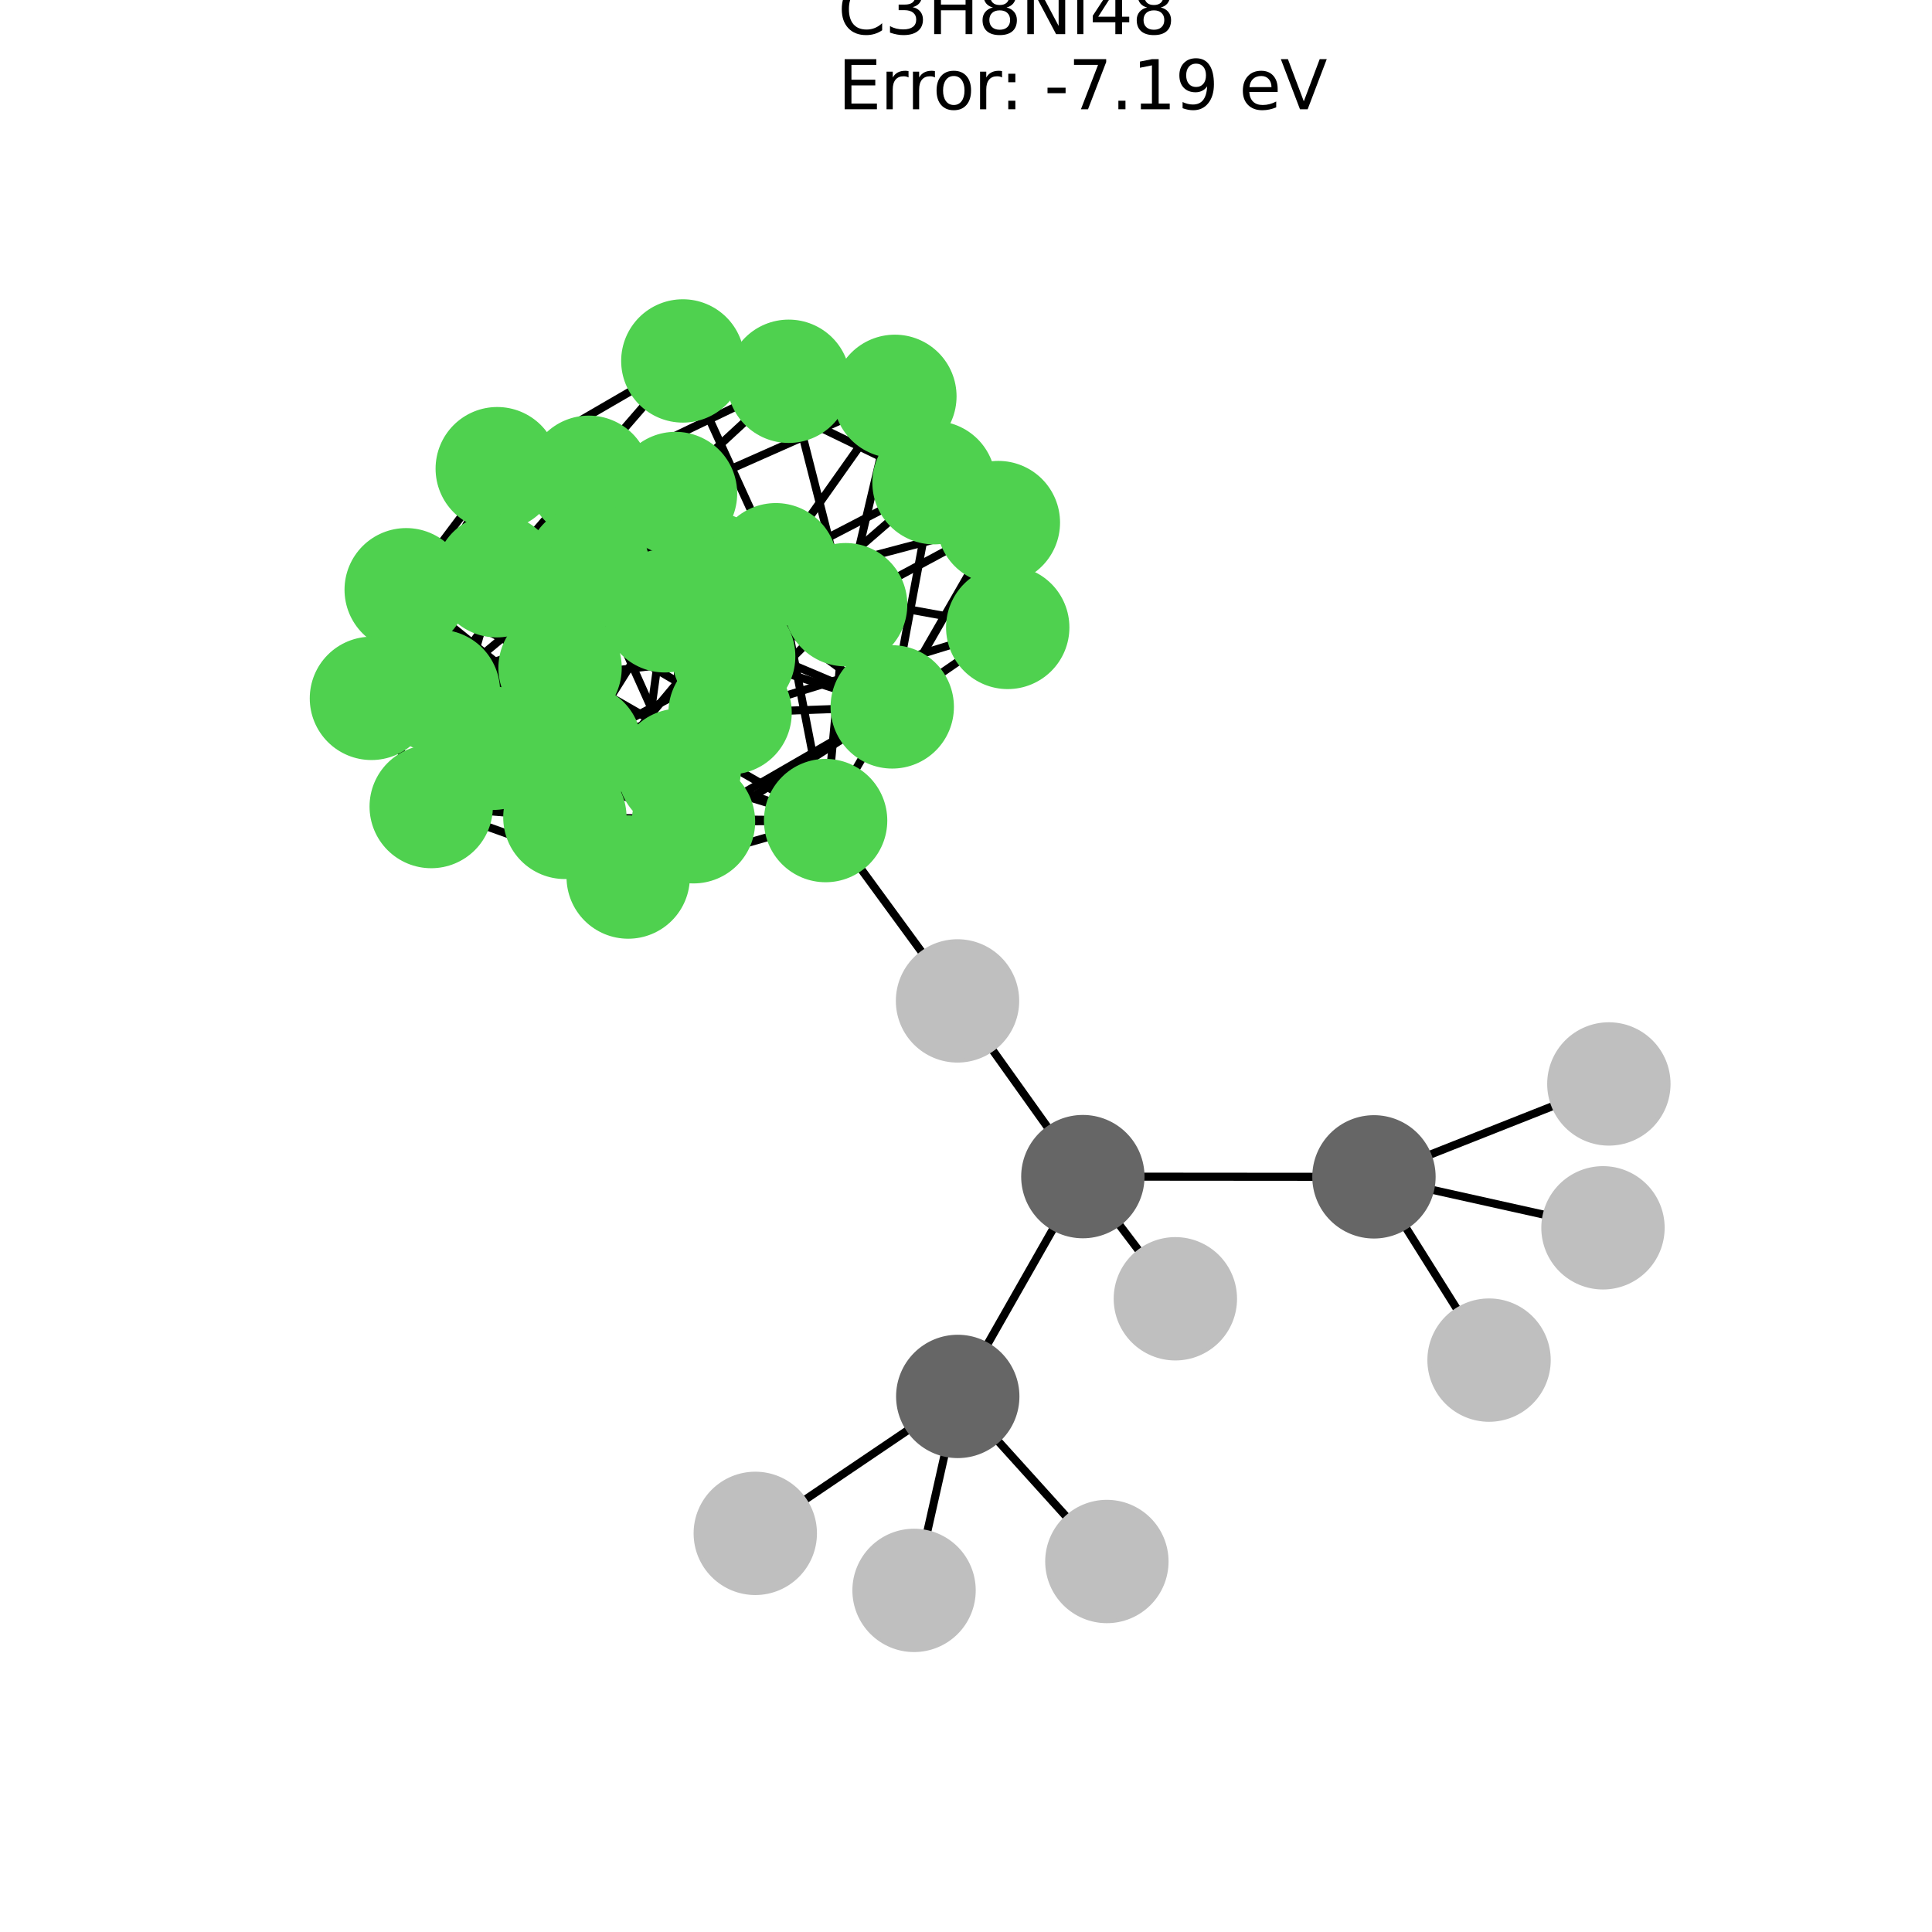 <?xml version="1.0" encoding="utf-8" standalone="no"?>
<!DOCTYPE svg PUBLIC "-//W3C//DTD SVG 1.1//EN"
  "http://www.w3.org/Graphics/SVG/1.1/DTD/svg11.dtd">
<svg xmlns:xlink="http://www.w3.org/1999/xlink" width="288pt" height="288pt" viewBox="0 0 288 288" xmlns="http://www.w3.org/2000/svg" version="1.1">
 <defs>
  <style type="text/css">*{stroke-linejoin: round; stroke-linecap: butt}</style>
 </defs>
 <g id="figure_1">
  <g id="patch_1">
   <path d="M 0 288 
L 288 288 
L 288 0 
L 0 0 
z
" style="fill: #ffffff"/>
  </g>
  <g id="axes_1">
   <g id="LineCollection_1">
    <path d="M 148.825 77.9 
L 150.22 93.528 
" clip-path="url(#p5a075cb702)" style="fill: none; stroke: #000000; stroke-width: 1.2"/>
    <path d="M 148.825 77.9 
L 117.569 56.836 
" clip-path="url(#p5a075cb702)" style="fill: none; stroke: #000000; stroke-width: 1.2"/>
    <path d="M 148.825 77.9 
L 133.399 59.082 
" clip-path="url(#p5a075cb702)" style="fill: none; stroke: #000000; stroke-width: 1.2"/>
    <path d="M 148.825 77.9 
L 139.233 71.955 
" clip-path="url(#p5a075cb702)" style="fill: none; stroke: #000000; stroke-width: 1.2"/>
    <path d="M 148.825 77.9 
L 99.104 91.05 
" clip-path="url(#p5a075cb702)" style="fill: none; stroke: #000000; stroke-width: 1.2"/>
    <path d="M 148.825 77.9 
L 133.006 105.376 
" clip-path="url(#p5a075cb702)" style="fill: none; stroke: #000000; stroke-width: 1.2"/>
    <path d="M 148.825 77.9 
L 126.057 90.142 
" clip-path="url(#p5a075cb702)" style="fill: none; stroke: #000000; stroke-width: 1.2"/>
    <path d="M 150.22 93.528 
L 139.233 71.955 
" clip-path="url(#p5a075cb702)" style="fill: none; stroke: #000000; stroke-width: 1.2"/>
    <path d="M 150.22 93.528 
L 105.964 85.48 
" clip-path="url(#p5a075cb702)" style="fill: none; stroke: #000000; stroke-width: 1.2"/>
    <path d="M 150.22 93.528 
L 108.832 106.25 
" clip-path="url(#p5a075cb702)" style="fill: none; stroke: #000000; stroke-width: 1.2"/>
    <path d="M 150.22 93.528 
L 133.006 105.376 
" clip-path="url(#p5a075cb702)" style="fill: none; stroke: #000000; stroke-width: 1.2"/>
    <path d="M 117.569 56.836 
L 133.399 59.082 
" clip-path="url(#p5a075cb702)" style="fill: none; stroke: #000000; stroke-width: 1.2"/>
    <path d="M 117.569 56.836 
L 87.781 71.147 
" clip-path="url(#p5a075cb702)" style="fill: none; stroke: #000000; stroke-width: 1.2"/>
    <path d="M 117.569 56.836 
L 87.639 84.48 
" clip-path="url(#p5a075cb702)" style="fill: none; stroke: #000000; stroke-width: 1.2"/>
    <path d="M 117.569 56.836 
L 126.057 90.142 
" clip-path="url(#p5a075cb702)" style="fill: none; stroke: #000000; stroke-width: 1.2"/>
    <path d="M 133.399 59.082 
L 139.233 71.955 
" clip-path="url(#p5a075cb702)" style="fill: none; stroke: #000000; stroke-width: 1.2"/>
    <path d="M 133.399 59.082 
L 101.789 53.804 
" clip-path="url(#p5a075cb702)" style="fill: none; stroke: #000000; stroke-width: 1.2"/>
    <path d="M 133.399 59.082 
L 126.057 90.142 
" clip-path="url(#p5a075cb702)" style="fill: none; stroke: #000000; stroke-width: 1.2"/>
    <path d="M 133.399 59.082 
L 100.698 73.565 
" clip-path="url(#p5a075cb702)" style="fill: none; stroke: #000000; stroke-width: 1.2"/>
    <path d="M 133.399 59.082 
L 115.65 84.185 
" clip-path="url(#p5a075cb702)" style="fill: none; stroke: #000000; stroke-width: 1.2"/>
    <path d="M 139.233 71.955 
L 101.789 53.804 
" clip-path="url(#p5a075cb702)" style="fill: none; stroke: #000000; stroke-width: 1.2"/>
    <path d="M 139.233 71.955 
L 133.006 105.376 
" clip-path="url(#p5a075cb702)" style="fill: none; stroke: #000000; stroke-width: 1.2"/>
    <path d="M 139.233 71.955 
L 115.65 84.185 
" clip-path="url(#p5a075cb702)" style="fill: none; stroke: #000000; stroke-width: 1.2"/>
    <path d="M 139.233 71.955 
L 109.368 97.845 
" clip-path="url(#p5a075cb702)" style="fill: none; stroke: #000000; stroke-width: 1.2"/>
    <path d="M 101.789 53.804 
L 74.125 69.866 
" clip-path="url(#p5a075cb702)" style="fill: none; stroke: #000000; stroke-width: 1.2"/>
    <path d="M 101.789 53.804 
L 115.65 84.185 
" clip-path="url(#p5a075cb702)" style="fill: none; stroke: #000000; stroke-width: 1.2"/>
    <path d="M 101.789 53.804 
L 74.037 85.825 
" clip-path="url(#p5a075cb702)" style="fill: none; stroke: #000000; stroke-width: 1.2"/>
    <path d="M 105.964 85.48 
L 74.125 69.866 
" clip-path="url(#p5a075cb702)" style="fill: none; stroke: #000000; stroke-width: 1.2"/>
    <path d="M 105.964 85.48 
L 87.781 71.147 
" clip-path="url(#p5a075cb702)" style="fill: none; stroke: #000000; stroke-width: 1.2"/>
    <path d="M 105.964 85.48 
L 108.832 106.25 
" clip-path="url(#p5a075cb702)" style="fill: none; stroke: #000000; stroke-width: 1.2"/>
    <path d="M 105.964 85.48 
L 133.006 105.376 
" clip-path="url(#p5a075cb702)" style="fill: none; stroke: #000000; stroke-width: 1.2"/>
    <path d="M 105.964 85.48 
L 100.698 73.565 
" clip-path="url(#p5a075cb702)" style="fill: none; stroke: #000000; stroke-width: 1.2"/>
    <path d="M 105.964 85.48 
L 109.368 97.845 
" clip-path="url(#p5a075cb702)" style="fill: none; stroke: #000000; stroke-width: 1.2"/>
    <path d="M 105.964 85.48 
L 73.534 111.543 
" clip-path="url(#p5a075cb702)" style="fill: none; stroke: #000000; stroke-width: 1.2"/>
    <path d="M 105.964 85.48 
L 60.552 87.913 
" clip-path="url(#p5a075cb702)" style="fill: none; stroke: #000000; stroke-width: 1.2"/>
    <path d="M 105.964 85.48 
L 103.378 122.498 
" clip-path="url(#p5a075cb702)" style="fill: none; stroke: #000000; stroke-width: 1.2"/>
    <path d="M 74.125 69.866 
L 87.781 71.147 
" clip-path="url(#p5a075cb702)" style="fill: none; stroke: #000000; stroke-width: 1.2"/>
    <path d="M 74.125 69.866 
L 99.104 91.05 
" clip-path="url(#p5a075cb702)" style="fill: none; stroke: #000000; stroke-width: 1.2"/>
    <path d="M 74.125 69.866 
L 100.698 73.565 
" clip-path="url(#p5a075cb702)" style="fill: none; stroke: #000000; stroke-width: 1.2"/>
    <path d="M 74.125 69.866 
L 115.65 84.185 
" clip-path="url(#p5a075cb702)" style="fill: none; stroke: #000000; stroke-width: 1.2"/>
    <path d="M 74.125 69.866 
L 74.037 85.825 
" clip-path="url(#p5a075cb702)" style="fill: none; stroke: #000000; stroke-width: 1.2"/>
    <path d="M 74.125 69.866 
L 60.552 87.913 
" clip-path="url(#p5a075cb702)" style="fill: none; stroke: #000000; stroke-width: 1.2"/>
    <path d="M 74.125 69.866 
L 55.369 104.104 
" clip-path="url(#p5a075cb702)" style="fill: none; stroke: #000000; stroke-width: 1.2"/>
    <path d="M 74.125 69.866 
L 83.489 99.561 
" clip-path="url(#p5a075cb702)" style="fill: none; stroke: #000000; stroke-width: 1.2"/>
    <path d="M 87.781 71.147 
L 99.104 91.05 
" clip-path="url(#p5a075cb702)" style="fill: none; stroke: #000000; stroke-width: 1.2"/>
    <path d="M 87.781 71.147 
L 87.639 84.48 
" clip-path="url(#p5a075cb702)" style="fill: none; stroke: #000000; stroke-width: 1.2"/>
    <path d="M 87.781 71.147 
L 126.057 90.142 
" clip-path="url(#p5a075cb702)" style="fill: none; stroke: #000000; stroke-width: 1.2"/>
    <path d="M 87.781 71.147 
L 109.368 97.845 
" clip-path="url(#p5a075cb702)" style="fill: none; stroke: #000000; stroke-width: 1.2"/>
    <path d="M 87.781 71.147 
L 60.552 87.913 
" clip-path="url(#p5a075cb702)" style="fill: none; stroke: #000000; stroke-width: 1.2"/>
    <path d="M 87.781 71.147 
L 86.466 111.165 
" clip-path="url(#p5a075cb702)" style="fill: none; stroke: #000000; stroke-width: 1.2"/>
    <path d="M 87.781 71.147 
L 65.353 103.051 
" clip-path="url(#p5a075cb702)" style="fill: none; stroke: #000000; stroke-width: 1.2"/>
    <path d="M 99.104 91.05 
L 108.832 106.25 
" clip-path="url(#p5a075cb702)" style="fill: none; stroke: #000000; stroke-width: 1.2"/>
    <path d="M 99.104 91.05 
L 133.006 105.376 
" clip-path="url(#p5a075cb702)" style="fill: none; stroke: #000000; stroke-width: 1.2"/>
    <path d="M 99.104 91.05 
L 126.057 90.142 
" clip-path="url(#p5a075cb702)" style="fill: none; stroke: #000000; stroke-width: 1.2"/>
    <path d="M 99.104 91.05 
L 74.037 85.825 
" clip-path="url(#p5a075cb702)" style="fill: none; stroke: #000000; stroke-width: 1.2"/>
    <path d="M 99.104 91.05 
L 86.466 111.165 
" clip-path="url(#p5a075cb702)" style="fill: none; stroke: #000000; stroke-width: 1.2"/>
    <path d="M 99.104 91.05 
L 55.369 104.104 
" clip-path="url(#p5a075cb702)" style="fill: none; stroke: #000000; stroke-width: 1.2"/>
    <path d="M 99.104 91.05 
L 93.644 130.741 
" clip-path="url(#p5a075cb702)" style="fill: none; stroke: #000000; stroke-width: 1.2"/>
    <path d="M 108.832 106.25 
L 133.006 105.376 
" clip-path="url(#p5a075cb702)" style="fill: none; stroke: #000000; stroke-width: 1.2"/>
    <path d="M 108.832 106.25 
L 87.639 84.48 
" clip-path="url(#p5a075cb702)" style="fill: none; stroke: #000000; stroke-width: 1.2"/>
    <path d="M 108.832 106.25 
L 100.698 73.565 
" clip-path="url(#p5a075cb702)" style="fill: none; stroke: #000000; stroke-width: 1.2"/>
    <path d="M 108.832 106.25 
L 74.037 85.825 
" clip-path="url(#p5a075cb702)" style="fill: none; stroke: #000000; stroke-width: 1.2"/>
    <path d="M 108.832 106.25 
L 73.534 111.543 
" clip-path="url(#p5a075cb702)" style="fill: none; stroke: #000000; stroke-width: 1.2"/>
    <path d="M 108.832 106.25 
L 93.644 130.741 
" clip-path="url(#p5a075cb702)" style="fill: none; stroke: #000000; stroke-width: 1.2"/>
    <path d="M 108.832 106.25 
L 64.281 120.231 
" clip-path="url(#p5a075cb702)" style="fill: none; stroke: #000000; stroke-width: 1.2"/>
    <path d="M 133.006 105.376 
L 126.057 90.142 
" clip-path="url(#p5a075cb702)" style="fill: none; stroke: #000000; stroke-width: 1.2"/>
    <path d="M 133.006 105.376 
L 115.65 84.185 
" clip-path="url(#p5a075cb702)" style="fill: none; stroke: #000000; stroke-width: 1.2"/>
    <path d="M 133.006 105.376 
L 109.368 97.845 
" clip-path="url(#p5a075cb702)" style="fill: none; stroke: #000000; stroke-width: 1.2"/>
    <path d="M 133.006 105.376 
L 93.644 130.741 
" clip-path="url(#p5a075cb702)" style="fill: none; stroke: #000000; stroke-width: 1.2"/>
    <path d="M 133.006 105.376 
L 103.378 122.498 
" clip-path="url(#p5a075cb702)" style="fill: none; stroke: #000000; stroke-width: 1.2"/>
    <path d="M 133.006 105.376 
L 123.072 122.321 
" clip-path="url(#p5a075cb702)" style="fill: none; stroke: #000000; stroke-width: 1.2"/>
    <path d="M 87.639 84.48 
L 126.057 90.142 
" clip-path="url(#p5a075cb702)" style="fill: none; stroke: #000000; stroke-width: 1.2"/>
    <path d="M 87.639 84.48 
L 100.698 73.565 
" clip-path="url(#p5a075cb702)" style="fill: none; stroke: #000000; stroke-width: 1.2"/>
    <path d="M 87.639 84.48 
L 109.368 97.845 
" clip-path="url(#p5a075cb702)" style="fill: none; stroke: #000000; stroke-width: 1.2"/>
    <path d="M 87.639 84.48 
L 74.037 85.825 
" clip-path="url(#p5a075cb702)" style="fill: none; stroke: #000000; stroke-width: 1.2"/>
    <path d="M 87.639 84.48 
L 65.353 103.051 
" clip-path="url(#p5a075cb702)" style="fill: none; stroke: #000000; stroke-width: 1.2"/>
    <path d="M 87.639 84.48 
L 101.246 114.82 
" clip-path="url(#p5a075cb702)" style="fill: none; stroke: #000000; stroke-width: 1.2"/>
    <path d="M 87.639 84.48 
L 64.281 120.231 
" clip-path="url(#p5a075cb702)" style="fill: none; stroke: #000000; stroke-width: 1.2"/>
    <path d="M 126.057 90.142 
L 100.698 73.565 
" clip-path="url(#p5a075cb702)" style="fill: none; stroke: #000000; stroke-width: 1.2"/>
    <path d="M 126.057 90.142 
L 115.65 84.185 
" clip-path="url(#p5a075cb702)" style="fill: none; stroke: #000000; stroke-width: 1.2"/>
    <path d="M 126.057 90.142 
L 86.466 111.165 
" clip-path="url(#p5a075cb702)" style="fill: none; stroke: #000000; stroke-width: 1.2"/>
    <path d="M 126.057 90.142 
L 101.246 114.82 
" clip-path="url(#p5a075cb702)" style="fill: none; stroke: #000000; stroke-width: 1.2"/>
    <path d="M 126.057 90.142 
L 123.072 122.321 
" clip-path="url(#p5a075cb702)" style="fill: none; stroke: #000000; stroke-width: 1.2"/>
    <path d="M 100.698 73.565 
L 115.65 84.185 
" clip-path="url(#p5a075cb702)" style="fill: none; stroke: #000000; stroke-width: 1.2"/>
    <path d="M 100.698 73.565 
L 73.534 111.543 
" clip-path="url(#p5a075cb702)" style="fill: none; stroke: #000000; stroke-width: 1.2"/>
    <path d="M 100.698 73.565 
L 101.246 114.82 
" clip-path="url(#p5a075cb702)" style="fill: none; stroke: #000000; stroke-width: 1.2"/>
    <path d="M 100.698 73.565 
L 83.489 99.561 
" clip-path="url(#p5a075cb702)" style="fill: none; stroke: #000000; stroke-width: 1.2"/>
    <path d="M 115.65 84.185 
L 109.368 97.845 
" clip-path="url(#p5a075cb702)" style="fill: none; stroke: #000000; stroke-width: 1.2"/>
    <path d="M 115.65 84.185 
L 74.037 85.825 
" clip-path="url(#p5a075cb702)" style="fill: none; stroke: #000000; stroke-width: 1.2"/>
    <path d="M 115.65 84.185 
L 83.489 99.561 
" clip-path="url(#p5a075cb702)" style="fill: none; stroke: #000000; stroke-width: 1.2"/>
    <path d="M 115.65 84.185 
L 123.072 122.321 
" clip-path="url(#p5a075cb702)" style="fill: none; stroke: #000000; stroke-width: 1.2"/>
    <path d="M 115.65 84.185 
L 84.207 121.846 
" clip-path="url(#p5a075cb702)" style="fill: none; stroke: #000000; stroke-width: 1.2"/>
    <path d="M 109.368 97.845 
L 74.037 85.825 
" clip-path="url(#p5a075cb702)" style="fill: none; stroke: #000000; stroke-width: 1.2"/>
    <path d="M 109.368 97.845 
L 103.378 122.498 
" clip-path="url(#p5a075cb702)" style="fill: none; stroke: #000000; stroke-width: 1.2"/>
    <path d="M 109.368 97.845 
L 65.353 103.051 
" clip-path="url(#p5a075cb702)" style="fill: none; stroke: #000000; stroke-width: 1.2"/>
    <path d="M 109.368 97.845 
L 84.207 121.846 
" clip-path="url(#p5a075cb702)" style="fill: none; stroke: #000000; stroke-width: 1.2"/>
    <path d="M 74.037 85.825 
L 55.369 104.104 
" clip-path="url(#p5a075cb702)" style="fill: none; stroke: #000000; stroke-width: 1.2"/>
    <path d="M 74.037 85.825 
L 84.207 121.846 
" clip-path="url(#p5a075cb702)" style="fill: none; stroke: #000000; stroke-width: 1.2"/>
    <path d="M 74.037 85.825 
L 64.281 120.231 
" clip-path="url(#p5a075cb702)" style="fill: none; stroke: #000000; stroke-width: 1.2"/>
    <path d="M 73.534 111.543 
L 60.552 87.913 
" clip-path="url(#p5a075cb702)" style="fill: none; stroke: #000000; stroke-width: 1.2"/>
    <path d="M 73.534 111.543 
L 93.644 130.741 
" clip-path="url(#p5a075cb702)" style="fill: none; stroke: #000000; stroke-width: 1.2"/>
    <path d="M 73.534 111.543 
L 103.378 122.498 
" clip-path="url(#p5a075cb702)" style="fill: none; stroke: #000000; stroke-width: 1.2"/>
    <path d="M 73.534 111.543 
L 101.246 114.82 
" clip-path="url(#p5a075cb702)" style="fill: none; stroke: #000000; stroke-width: 1.2"/>
    <path d="M 73.534 111.543 
L 83.489 99.561 
" clip-path="url(#p5a075cb702)" style="fill: none; stroke: #000000; stroke-width: 1.2"/>
    <path d="M 73.534 111.543 
L 64.281 120.231 
" clip-path="url(#p5a075cb702)" style="fill: none; stroke: #000000; stroke-width: 1.2"/>
    <path d="M 60.552 87.913 
L 86.466 111.165 
" clip-path="url(#p5a075cb702)" style="fill: none; stroke: #000000; stroke-width: 1.2"/>
    <path d="M 60.552 87.913 
L 55.369 104.104 
" clip-path="url(#p5a075cb702)" style="fill: none; stroke: #000000; stroke-width: 1.2"/>
    <path d="M 60.552 87.913 
L 103.378 122.498 
" clip-path="url(#p5a075cb702)" style="fill: none; stroke: #000000; stroke-width: 1.2"/>
    <path d="M 60.552 87.913 
L 65.353 103.051 
" clip-path="url(#p5a075cb702)" style="fill: none; stroke: #000000; stroke-width: 1.2"/>
    <path d="M 60.552 87.913 
L 83.489 99.561 
" clip-path="url(#p5a075cb702)" style="fill: none; stroke: #000000; stroke-width: 1.2"/>
    <path d="M 86.466 111.165 
L 55.369 104.104 
" clip-path="url(#p5a075cb702)" style="fill: none; stroke: #000000; stroke-width: 1.2"/>
    <path d="M 86.466 111.165 
L 93.644 130.741 
" clip-path="url(#p5a075cb702)" style="fill: none; stroke: #000000; stroke-width: 1.2"/>
    <path d="M 86.466 111.165 
L 65.353 103.051 
" clip-path="url(#p5a075cb702)" style="fill: none; stroke: #000000; stroke-width: 1.2"/>
    <path d="M 86.466 111.165 
L 101.246 114.82 
" clip-path="url(#p5a075cb702)" style="fill: none; stroke: #000000; stroke-width: 1.2"/>
    <path d="M 86.466 111.165 
L 123.072 122.321 
" clip-path="url(#p5a075cb702)" style="fill: none; stroke: #000000; stroke-width: 1.2"/>
    <path d="M 55.369 104.104 
L 93.644 130.741 
" clip-path="url(#p5a075cb702)" style="fill: none; stroke: #000000; stroke-width: 1.2"/>
    <path d="M 55.369 104.104 
L 83.489 99.561 
" clip-path="url(#p5a075cb702)" style="fill: none; stroke: #000000; stroke-width: 1.2"/>
    <path d="M 55.369 104.104 
L 84.207 121.846 
" clip-path="url(#p5a075cb702)" style="fill: none; stroke: #000000; stroke-width: 1.2"/>
    <path d="M 55.369 104.104 
L 64.281 120.231 
" clip-path="url(#p5a075cb702)" style="fill: none; stroke: #000000; stroke-width: 1.2"/>
    <path d="M 93.644 130.741 
L 103.378 122.498 
" clip-path="url(#p5a075cb702)" style="fill: none; stroke: #000000; stroke-width: 1.2"/>
    <path d="M 93.644 130.741 
L 123.072 122.321 
" clip-path="url(#p5a075cb702)" style="fill: none; stroke: #000000; stroke-width: 1.2"/>
    <path d="M 93.644 130.741 
L 64.281 120.231 
" clip-path="url(#p5a075cb702)" style="fill: none; stroke: #000000; stroke-width: 1.2"/>
    <path d="M 103.378 122.498 
L 65.353 103.051 
" clip-path="url(#p5a075cb702)" style="fill: none; stroke: #000000; stroke-width: 1.2"/>
    <path d="M 103.378 122.498 
L 123.072 122.321 
" clip-path="url(#p5a075cb702)" style="fill: none; stroke: #000000; stroke-width: 1.2"/>
    <path d="M 103.378 122.498 
L 84.207 121.846 
" clip-path="url(#p5a075cb702)" style="fill: none; stroke: #000000; stroke-width: 1.2"/>
    <path d="M 65.353 103.051 
L 101.246 114.82 
" clip-path="url(#p5a075cb702)" style="fill: none; stroke: #000000; stroke-width: 1.2"/>
    <path d="M 65.353 103.051 
L 84.207 121.846 
" clip-path="url(#p5a075cb702)" style="fill: none; stroke: #000000; stroke-width: 1.2"/>
    <path d="M 65.353 103.051 
L 64.281 120.231 
" clip-path="url(#p5a075cb702)" style="fill: none; stroke: #000000; stroke-width: 1.2"/>
    <path d="M 101.246 114.82 
L 83.489 99.561 
" clip-path="url(#p5a075cb702)" style="fill: none; stroke: #000000; stroke-width: 1.2"/>
    <path d="M 101.246 114.82 
L 123.072 122.321 
" clip-path="url(#p5a075cb702)" style="fill: none; stroke: #000000; stroke-width: 1.2"/>
    <path d="M 101.246 114.82 
L 64.281 120.231 
" clip-path="url(#p5a075cb702)" style="fill: none; stroke: #000000; stroke-width: 1.2"/>
    <path d="M 83.489 99.561 
L 123.072 122.321 
" clip-path="url(#p5a075cb702)" style="fill: none; stroke: #000000; stroke-width: 1.2"/>
    <path d="M 83.489 99.561 
L 84.207 121.846 
" clip-path="url(#p5a075cb702)" style="fill: none; stroke: #000000; stroke-width: 1.2"/>
    <path d="M 123.072 122.321 
L 84.207 121.846 
" clip-path="url(#p5a075cb702)" style="fill: none; stroke: #000000; stroke-width: 1.2"/>
    <path d="M 123.072 122.321 
L 142.736 149.203 
" clip-path="url(#p5a075cb702)" style="fill: none; stroke: #000000; stroke-width: 1.2"/>
    <path d="M 84.207 121.846 
L 64.281 120.231 
" clip-path="url(#p5a075cb702)" style="fill: none; stroke: #000000; stroke-width: 1.2"/>
    <path d="M 112.589 228.577 
L 142.771 208.163 
" clip-path="url(#p5a075cb702)" style="fill: none; stroke: #000000; stroke-width: 1.2"/>
    <path d="M 136.257 237.076 
L 142.771 208.163 
" clip-path="url(#p5a075cb702)" style="fill: none; stroke: #000000; stroke-width: 1.2"/>
    <path d="M 165 232.771 
L 142.771 208.163 
" clip-path="url(#p5a075cb702)" style="fill: none; stroke: #000000; stroke-width: 1.2"/>
    <path d="M 175.209 193.607 
L 161.419 175.396 
" clip-path="url(#p5a075cb702)" style="fill: none; stroke: #000000; stroke-width: 1.2"/>
    <path d="M 142.736 149.203 
L 161.419 175.396 
" clip-path="url(#p5a075cb702)" style="fill: none; stroke: #000000; stroke-width: 1.2"/>
    <path d="M 221.971 202.751 
L 204.813 175.431 
" clip-path="url(#p5a075cb702)" style="fill: none; stroke: #000000; stroke-width: 1.2"/>
    <path d="M 238.954 183.029 
L 204.813 175.431 
" clip-path="url(#p5a075cb702)" style="fill: none; stroke: #000000; stroke-width: 1.2"/>
    <path d="M 239.831 161.582 
L 204.813 175.431 
" clip-path="url(#p5a075cb702)" style="fill: none; stroke: #000000; stroke-width: 1.2"/>
    <path d="M 142.771 208.163 
L 161.419 175.396 
" clip-path="url(#p5a075cb702)" style="fill: none; stroke: #000000; stroke-width: 1.2"/>
    <path d="M 161.419 175.396 
L 204.813 175.431 
" clip-path="url(#p5a075cb702)" style="fill: none; stroke: #000000; stroke-width: 1.2"/>
   </g>
   <g id="PathCollection_1">
    <defs>
     <path id="C0_0_35e3fdd203" d="M 0 8.944 
C 2.372 8.944 4.647 8.002 6.325 6.325 
C 8.002 4.647 8.944 2.372 8.944 -0 
C 8.944 -2.372 8.002 -4.647 6.325 -6.325 
C 4.647 -8.002 2.372 -8.944 0 -8.944 
C -2.372 -8.944 -4.647 -8.002 -6.325 -6.325 
C -8.002 -4.647 -8.944 -2.372 -8.944 0 
C -8.944 2.372 -8.002 4.647 -6.325 6.325 
C -4.647 8.002 -2.372 8.944 0 8.944 
z
"/>
    </defs>
    <g clip-path="url(#p5a075cb702)">
     <use xlink:href="#C0_0_35e3fdd203" x="148.825" y="77.9" style="fill: #4fd14f; stroke: #4fd14f; stroke-width: 0.5"/>
    </g>
    <g clip-path="url(#p5a075cb702)">
     <use xlink:href="#C0_0_35e3fdd203" x="150.22" y="93.528" style="fill: #4fd14f; stroke: #4fd14f; stroke-width: 0.5"/>
    </g>
    <g clip-path="url(#p5a075cb702)">
     <use xlink:href="#C0_0_35e3fdd203" x="117.569" y="56.836" style="fill: #4fd14f; stroke: #4fd14f; stroke-width: 0.5"/>
    </g>
    <g clip-path="url(#p5a075cb702)">
     <use xlink:href="#C0_0_35e3fdd203" x="133.399" y="59.082" style="fill: #4fd14f; stroke: #4fd14f; stroke-width: 0.5"/>
    </g>
    <g clip-path="url(#p5a075cb702)">
     <use xlink:href="#C0_0_35e3fdd203" x="139.233" y="71.955" style="fill: #4fd14f; stroke: #4fd14f; stroke-width: 0.5"/>
    </g>
    <g clip-path="url(#p5a075cb702)">
     <use xlink:href="#C0_0_35e3fdd203" x="101.789" y="53.804" style="fill: #4fd14f; stroke: #4fd14f; stroke-width: 0.5"/>
    </g>
    <g clip-path="url(#p5a075cb702)">
     <use xlink:href="#C0_0_35e3fdd203" x="105.964" y="85.48" style="fill: #4fd14f; stroke: #4fd14f; stroke-width: 0.5"/>
    </g>
    <g clip-path="url(#p5a075cb702)">
     <use xlink:href="#C0_0_35e3fdd203" x="74.125" y="69.866" style="fill: #4fd14f; stroke: #4fd14f; stroke-width: 0.5"/>
    </g>
    <g clip-path="url(#p5a075cb702)">
     <use xlink:href="#C0_0_35e3fdd203" x="87.781" y="71.147" style="fill: #4fd14f; stroke: #4fd14f; stroke-width: 0.5"/>
    </g>
    <g clip-path="url(#p5a075cb702)">
     <use xlink:href="#C0_0_35e3fdd203" x="99.104" y="91.05" style="fill: #4fd14f; stroke: #4fd14f; stroke-width: 0.5"/>
    </g>
    <g clip-path="url(#p5a075cb702)">
     <use xlink:href="#C0_0_35e3fdd203" x="108.832" y="106.25" style="fill: #4fd14f; stroke: #4fd14f; stroke-width: 0.5"/>
    </g>
    <g clip-path="url(#p5a075cb702)">
     <use xlink:href="#C0_0_35e3fdd203" x="133.006" y="105.376" style="fill: #4fd14f; stroke: #4fd14f; stroke-width: 0.5"/>
    </g>
    <g clip-path="url(#p5a075cb702)">
     <use xlink:href="#C0_0_35e3fdd203" x="87.639" y="84.48" style="fill: #4fd14f; stroke: #4fd14f; stroke-width: 0.5"/>
    </g>
    <g clip-path="url(#p5a075cb702)">
     <use xlink:href="#C0_0_35e3fdd203" x="126.057" y="90.142" style="fill: #4fd14f; stroke: #4fd14f; stroke-width: 0.5"/>
    </g>
    <g clip-path="url(#p5a075cb702)">
     <use xlink:href="#C0_0_35e3fdd203" x="100.698" y="73.565" style="fill: #4fd14f; stroke: #4fd14f; stroke-width: 0.5"/>
    </g>
    <g clip-path="url(#p5a075cb702)">
     <use xlink:href="#C0_0_35e3fdd203" x="115.65" y="84.185" style="fill: #4fd14f; stroke: #4fd14f; stroke-width: 0.5"/>
    </g>
    <g clip-path="url(#p5a075cb702)">
     <use xlink:href="#C0_0_35e3fdd203" x="109.368" y="97.845" style="fill: #4fd14f; stroke: #4fd14f; stroke-width: 0.5"/>
    </g>
    <g clip-path="url(#p5a075cb702)">
     <use xlink:href="#C0_0_35e3fdd203" x="74.037" y="85.825" style="fill: #4fd14f; stroke: #4fd14f; stroke-width: 0.5"/>
    </g>
    <g clip-path="url(#p5a075cb702)">
     <use xlink:href="#C0_0_35e3fdd203" x="73.534" y="111.543" style="fill: #4fd14f; stroke: #4fd14f; stroke-width: 0.5"/>
    </g>
    <g clip-path="url(#p5a075cb702)">
     <use xlink:href="#C0_0_35e3fdd203" x="60.552" y="87.913" style="fill: #4fd14f; stroke: #4fd14f; stroke-width: 0.5"/>
    </g>
    <g clip-path="url(#p5a075cb702)">
     <use xlink:href="#C0_0_35e3fdd203" x="86.466" y="111.165" style="fill: #4fd14f; stroke: #4fd14f; stroke-width: 0.5"/>
    </g>
    <g clip-path="url(#p5a075cb702)">
     <use xlink:href="#C0_0_35e3fdd203" x="55.369" y="104.104" style="fill: #4fd14f; stroke: #4fd14f; stroke-width: 0.5"/>
    </g>
    <g clip-path="url(#p5a075cb702)">
     <use xlink:href="#C0_0_35e3fdd203" x="93.644" y="130.741" style="fill: #4fd14f; stroke: #4fd14f; stroke-width: 0.5"/>
    </g>
    <g clip-path="url(#p5a075cb702)">
     <use xlink:href="#C0_0_35e3fdd203" x="103.378" y="122.498" style="fill: #4fd14f; stroke: #4fd14f; stroke-width: 0.5"/>
    </g>
    <g clip-path="url(#p5a075cb702)">
     <use xlink:href="#C0_0_35e3fdd203" x="65.353" y="103.051" style="fill: #4fd14f; stroke: #4fd14f; stroke-width: 0.5"/>
    </g>
    <g clip-path="url(#p5a075cb702)">
     <use xlink:href="#C0_0_35e3fdd203" x="101.246" y="114.82" style="fill: #4fd14f; stroke: #4fd14f; stroke-width: 0.5"/>
    </g>
    <g clip-path="url(#p5a075cb702)">
     <use xlink:href="#C0_0_35e3fdd203" x="83.489" y="99.561" style="fill: #4fd14f; stroke: #4fd14f; stroke-width: 0.5"/>
    </g>
    <g clip-path="url(#p5a075cb702)">
     <use xlink:href="#C0_0_35e3fdd203" x="123.072" y="122.321" style="fill: #4fd14f; stroke: #4fd14f; stroke-width: 0.5"/>
    </g>
    <g clip-path="url(#p5a075cb702)">
     <use xlink:href="#C0_0_35e3fdd203" x="84.207" y="121.846" style="fill: #4fd14f; stroke: #4fd14f; stroke-width: 0.5"/>
    </g>
    <g clip-path="url(#p5a075cb702)">
     <use xlink:href="#C0_0_35e3fdd203" x="64.281" y="120.231" style="fill: #4fd14f; stroke: #4fd14f; stroke-width: 0.5"/>
    </g>
    <g clip-path="url(#p5a075cb702)">
     <use xlink:href="#C0_0_35e3fdd203" x="112.589" y="228.577" style="fill: #bfbfbf; stroke: #bfbfbf; stroke-width: 0.5"/>
    </g>
    <g clip-path="url(#p5a075cb702)">
     <use xlink:href="#C0_0_35e3fdd203" x="136.257" y="237.076" style="fill: #bfbfbf; stroke: #bfbfbf; stroke-width: 0.5"/>
    </g>
    <g clip-path="url(#p5a075cb702)">
     <use xlink:href="#C0_0_35e3fdd203" x="165" y="232.771" style="fill: #bfbfbf; stroke: #bfbfbf; stroke-width: 0.5"/>
    </g>
    <g clip-path="url(#p5a075cb702)">
     <use xlink:href="#C0_0_35e3fdd203" x="175.209" y="193.607" style="fill: #bfbfbf; stroke: #bfbfbf; stroke-width: 0.5"/>
    </g>
    <g clip-path="url(#p5a075cb702)">
     <use xlink:href="#C0_0_35e3fdd203" x="142.736" y="149.203" style="fill: #bfbfbf; stroke: #bfbfbf; stroke-width: 0.5"/>
    </g>
    <g clip-path="url(#p5a075cb702)">
     <use xlink:href="#C0_0_35e3fdd203" x="221.971" y="202.751" style="fill: #bfbfbf; stroke: #bfbfbf; stroke-width: 0.5"/>
    </g>
    <g clip-path="url(#p5a075cb702)">
     <use xlink:href="#C0_0_35e3fdd203" x="238.954" y="183.029" style="fill: #bfbfbf; stroke: #bfbfbf; stroke-width: 0.5"/>
    </g>
    <g clip-path="url(#p5a075cb702)">
     <use xlink:href="#C0_0_35e3fdd203" x="239.831" y="161.582" style="fill: #bfbfbf; stroke: #bfbfbf; stroke-width: 0.5"/>
    </g>
    <g clip-path="url(#p5a075cb702)">
     <use xlink:href="#C0_0_35e3fdd203" x="142.771" y="208.163" style="fill: #666666; stroke: #666666; stroke-width: 0.5"/>
    </g>
    <g clip-path="url(#p5a075cb702)">
     <use xlink:href="#C0_0_35e3fdd203" x="161.419" y="175.396" style="fill: #666666; stroke: #666666; stroke-width: 0.5"/>
    </g>
    <g clip-path="url(#p5a075cb702)">
     <use xlink:href="#C0_0_35e3fdd203" x="204.813" y="175.431" style="fill: #666666; stroke: #666666; stroke-width: 0.5"/>
    </g>
   </g>
   <g id="text_1">
    <!-- C3H8Ni48 -->
    <g transform="translate(124.907 5.088) scale(0.1 -0.1)">
     <defs>
      <path id="DejaVuSans-43" d="M 4122 4306 
L 4122 3641 
Q 3803 3938 3442 4084 
Q 3081 4231 2675 4231 
Q 1875 4231 1450 3742 
Q 1025 3253 1025 2328 
Q 1025 1406 1450 917 
Q 1875 428 2675 428 
Q 3081 428 3442 575 
Q 3803 722 4122 1019 
L 4122 359 
Q 3791 134 3420 21 
Q 3050 -91 2638 -91 
Q 1578 -91 968 557 
Q 359 1206 359 2328 
Q 359 3453 968 4101 
Q 1578 4750 2638 4750 
Q 3056 4750 3426 4639 
Q 3797 4528 4122 4306 
z
" transform="scale(0.016)"/>
      <path id="DejaVuSans-33" d="M 2597 2516 
Q 3050 2419 3304 2112 
Q 3559 1806 3559 1356 
Q 3559 666 3084 287 
Q 2609 -91 1734 -91 
Q 1441 -91 1130 -33 
Q 819 25 488 141 
L 488 750 
Q 750 597 1062 519 
Q 1375 441 1716 441 
Q 2309 441 2620 675 
Q 2931 909 2931 1356 
Q 2931 1769 2642 2001 
Q 2353 2234 1838 2234 
L 1294 2234 
L 1294 2753 
L 1863 2753 
Q 2328 2753 2575 2939 
Q 2822 3125 2822 3475 
Q 2822 3834 2567 4026 
Q 2313 4219 1838 4219 
Q 1578 4219 1281 4162 
Q 984 4106 628 3988 
L 628 4550 
Q 988 4650 1302 4700 
Q 1616 4750 1894 4750 
Q 2613 4750 3031 4423 
Q 3450 4097 3450 3541 
Q 3450 3153 3228 2886 
Q 3006 2619 2597 2516 
z
" transform="scale(0.016)"/>
      <path id="DejaVuSans-48" d="M 628 4666 
L 1259 4666 
L 1259 2753 
L 3553 2753 
L 3553 4666 
L 4184 4666 
L 4184 0 
L 3553 0 
L 3553 2222 
L 1259 2222 
L 1259 0 
L 628 0 
L 628 4666 
z
" transform="scale(0.016)"/>
      <path id="DejaVuSans-38" d="M 2034 2216 
Q 1584 2216 1326 1975 
Q 1069 1734 1069 1313 
Q 1069 891 1326 650 
Q 1584 409 2034 409 
Q 2484 409 2743 651 
Q 3003 894 3003 1313 
Q 3003 1734 2745 1975 
Q 2488 2216 2034 2216 
z
M 1403 2484 
Q 997 2584 770 2862 
Q 544 3141 544 3541 
Q 544 4100 942 4425 
Q 1341 4750 2034 4750 
Q 2731 4750 3128 4425 
Q 3525 4100 3525 3541 
Q 3525 3141 3298 2862 
Q 3072 2584 2669 2484 
Q 3125 2378 3379 2068 
Q 3634 1759 3634 1313 
Q 3634 634 3220 271 
Q 2806 -91 2034 -91 
Q 1263 -91 848 271 
Q 434 634 434 1313 
Q 434 1759 690 2068 
Q 947 2378 1403 2484 
z
M 1172 3481 
Q 1172 3119 1398 2916 
Q 1625 2713 2034 2713 
Q 2441 2713 2670 2916 
Q 2900 3119 2900 3481 
Q 2900 3844 2670 4047 
Q 2441 4250 2034 4250 
Q 1625 4250 1398 4047 
Q 1172 3844 1172 3481 
z
" transform="scale(0.016)"/>
      <path id="DejaVuSans-4e" d="M 628 4666 
L 1478 4666 
L 3547 763 
L 3547 4666 
L 4159 4666 
L 4159 0 
L 3309 0 
L 1241 3903 
L 1241 0 
L 628 0 
L 628 4666 
z
" transform="scale(0.016)"/>
      <path id="DejaVuSans-69" d="M 603 3500 
L 1178 3500 
L 1178 0 
L 603 0 
L 603 3500 
z
M 603 4863 
L 1178 4863 
L 1178 4134 
L 603 4134 
L 603 4863 
z
" transform="scale(0.016)"/>
      <path id="DejaVuSans-34" d="M 2419 4116 
L 825 1625 
L 2419 1625 
L 2419 4116 
z
M 2253 4666 
L 3047 4666 
L 3047 1625 
L 3713 1625 
L 3713 1100 
L 3047 1100 
L 3047 0 
L 2419 0 
L 2419 1100 
L 313 1100 
L 313 1709 
L 2253 4666 
z
" transform="scale(0.016)"/>
     </defs>
     <use xlink:href="#DejaVuSans-43"/>
     <use xlink:href="#DejaVuSans-33" transform="translate(69.824 0)"/>
     <use xlink:href="#DejaVuSans-48" transform="translate(133.447 0)"/>
     <use xlink:href="#DejaVuSans-38" transform="translate(208.643 0)"/>
     <use xlink:href="#DejaVuSans-4e" transform="translate(272.266 0)"/>
     <use xlink:href="#DejaVuSans-69" transform="translate(347.07 0)"/>
     <use xlink:href="#DejaVuSans-34" transform="translate(374.854 0)"/>
     <use xlink:href="#DejaVuSans-38" transform="translate(438.477 0)"/>
    </g>
    <!-- Error: -7.19 eV -->
    <g transform="translate(124.907 16.286) scale(0.1 -0.1)">
     <defs>
      <path id="DejaVuSans-45" d="M 628 4666 
L 3578 4666 
L 3578 4134 
L 1259 4134 
L 1259 2753 
L 3481 2753 
L 3481 2222 
L 1259 2222 
L 1259 531 
L 3634 531 
L 3634 0 
L 628 0 
L 628 4666 
z
" transform="scale(0.016)"/>
      <path id="DejaVuSans-72" d="M 2631 2963 
Q 2534 3019 2420 3045 
Q 2306 3072 2169 3072 
Q 1681 3072 1420 2755 
Q 1159 2438 1159 1844 
L 1159 0 
L 581 0 
L 581 3500 
L 1159 3500 
L 1159 2956 
Q 1341 3275 1631 3429 
Q 1922 3584 2338 3584 
Q 2397 3584 2469 3576 
Q 2541 3569 2628 3553 
L 2631 2963 
z
" transform="scale(0.016)"/>
      <path id="DejaVuSans-6f" d="M 1959 3097 
Q 1497 3097 1228 2736 
Q 959 2375 959 1747 
Q 959 1119 1226 758 
Q 1494 397 1959 397 
Q 2419 397 2687 759 
Q 2956 1122 2956 1747 
Q 2956 2369 2687 2733 
Q 2419 3097 1959 3097 
z
M 1959 3584 
Q 2709 3584 3137 3096 
Q 3566 2609 3566 1747 
Q 3566 888 3137 398 
Q 2709 -91 1959 -91 
Q 1206 -91 779 398 
Q 353 888 353 1747 
Q 353 2609 779 3096 
Q 1206 3584 1959 3584 
z
" transform="scale(0.016)"/>
      <path id="DejaVuSans-3a" d="M 750 794 
L 1409 794 
L 1409 0 
L 750 0 
L 750 794 
z
M 750 3309 
L 1409 3309 
L 1409 2516 
L 750 2516 
L 750 3309 
z
" transform="scale(0.016)"/>
      <path id="DejaVuSans-20" transform="scale(0.016)"/>
      <path id="DejaVuSans-2d" d="M 313 2009 
L 1997 2009 
L 1997 1497 
L 313 1497 
L 313 2009 
z
" transform="scale(0.016)"/>
      <path id="DejaVuSans-37" d="M 525 4666 
L 3525 4666 
L 3525 4397 
L 1831 0 
L 1172 0 
L 2766 4134 
L 525 4134 
L 525 4666 
z
" transform="scale(0.016)"/>
      <path id="DejaVuSans-2e" d="M 684 794 
L 1344 794 
L 1344 0 
L 684 0 
L 684 794 
z
" transform="scale(0.016)"/>
      <path id="DejaVuSans-31" d="M 794 531 
L 1825 531 
L 1825 4091 
L 703 3866 
L 703 4441 
L 1819 4666 
L 2450 4666 
L 2450 531 
L 3481 531 
L 3481 0 
L 794 0 
L 794 531 
z
" transform="scale(0.016)"/>
      <path id="DejaVuSans-39" d="M 703 97 
L 703 672 
Q 941 559 1184 500 
Q 1428 441 1663 441 
Q 2288 441 2617 861 
Q 2947 1281 2994 2138 
Q 2813 1869 2534 1725 
Q 2256 1581 1919 1581 
Q 1219 1581 811 2004 
Q 403 2428 403 3163 
Q 403 3881 828 4315 
Q 1253 4750 1959 4750 
Q 2769 4750 3195 4129 
Q 3622 3509 3622 2328 
Q 3622 1225 3098 567 
Q 2575 -91 1691 -91 
Q 1453 -91 1209 -44 
Q 966 3 703 97 
z
M 1959 2075 
Q 2384 2075 2632 2365 
Q 2881 2656 2881 3163 
Q 2881 3666 2632 3958 
Q 2384 4250 1959 4250 
Q 1534 4250 1286 3958 
Q 1038 3666 1038 3163 
Q 1038 2656 1286 2365 
Q 1534 2075 1959 2075 
z
" transform="scale(0.016)"/>
      <path id="DejaVuSans-65" d="M 3597 1894 
L 3597 1613 
L 953 1613 
Q 991 1019 1311 708 
Q 1631 397 2203 397 
Q 2534 397 2845 478 
Q 3156 559 3463 722 
L 3463 178 
Q 3153 47 2828 -22 
Q 2503 -91 2169 -91 
Q 1331 -91 842 396 
Q 353 884 353 1716 
Q 353 2575 817 3079 
Q 1281 3584 2069 3584 
Q 2775 3584 3186 3129 
Q 3597 2675 3597 1894 
z
M 3022 2063 
Q 3016 2534 2758 2815 
Q 2500 3097 2075 3097 
Q 1594 3097 1305 2825 
Q 1016 2553 972 2059 
L 3022 2063 
z
" transform="scale(0.016)"/>
      <path id="DejaVuSans-56" d="M 1831 0 
L 50 4666 
L 709 4666 
L 2188 738 
L 3669 4666 
L 4325 4666 
L 2547 0 
L 1831 0 
z
" transform="scale(0.016)"/>
     </defs>
     <use xlink:href="#DejaVuSans-45"/>
     <use xlink:href="#DejaVuSans-72" transform="translate(63.184 0)"/>
     <use xlink:href="#DejaVuSans-72" transform="translate(102.547 0)"/>
     <use xlink:href="#DejaVuSans-6f" transform="translate(141.41 0)"/>
     <use xlink:href="#DejaVuSans-72" transform="translate(202.592 0)"/>
     <use xlink:href="#DejaVuSans-3a" transform="translate(241.955 0)"/>
     <use xlink:href="#DejaVuSans-20" transform="translate(275.646 0)"/>
     <use xlink:href="#DejaVuSans-2d" transform="translate(307.434 0)"/>
     <use xlink:href="#DejaVuSans-37" transform="translate(343.518 0)"/>
     <use xlink:href="#DejaVuSans-2e" transform="translate(407.141 0)"/>
     <use xlink:href="#DejaVuSans-31" transform="translate(438.928 0)"/>
     <use xlink:href="#DejaVuSans-39" transform="translate(502.551 0)"/>
     <use xlink:href="#DejaVuSans-20" transform="translate(566.174 0)"/>
     <use xlink:href="#DejaVuSans-65" transform="translate(597.961 0)"/>
     <use xlink:href="#DejaVuSans-56" transform="translate(659.484 0)"/>
    </g>
   </g>
  </g>
 </g>
 <defs>
  <clipPath id="p5a075cb702">
   <rect x="36" y="34.56" width="223.2" height="221.76"/>
  </clipPath>
 </defs>
</svg>
